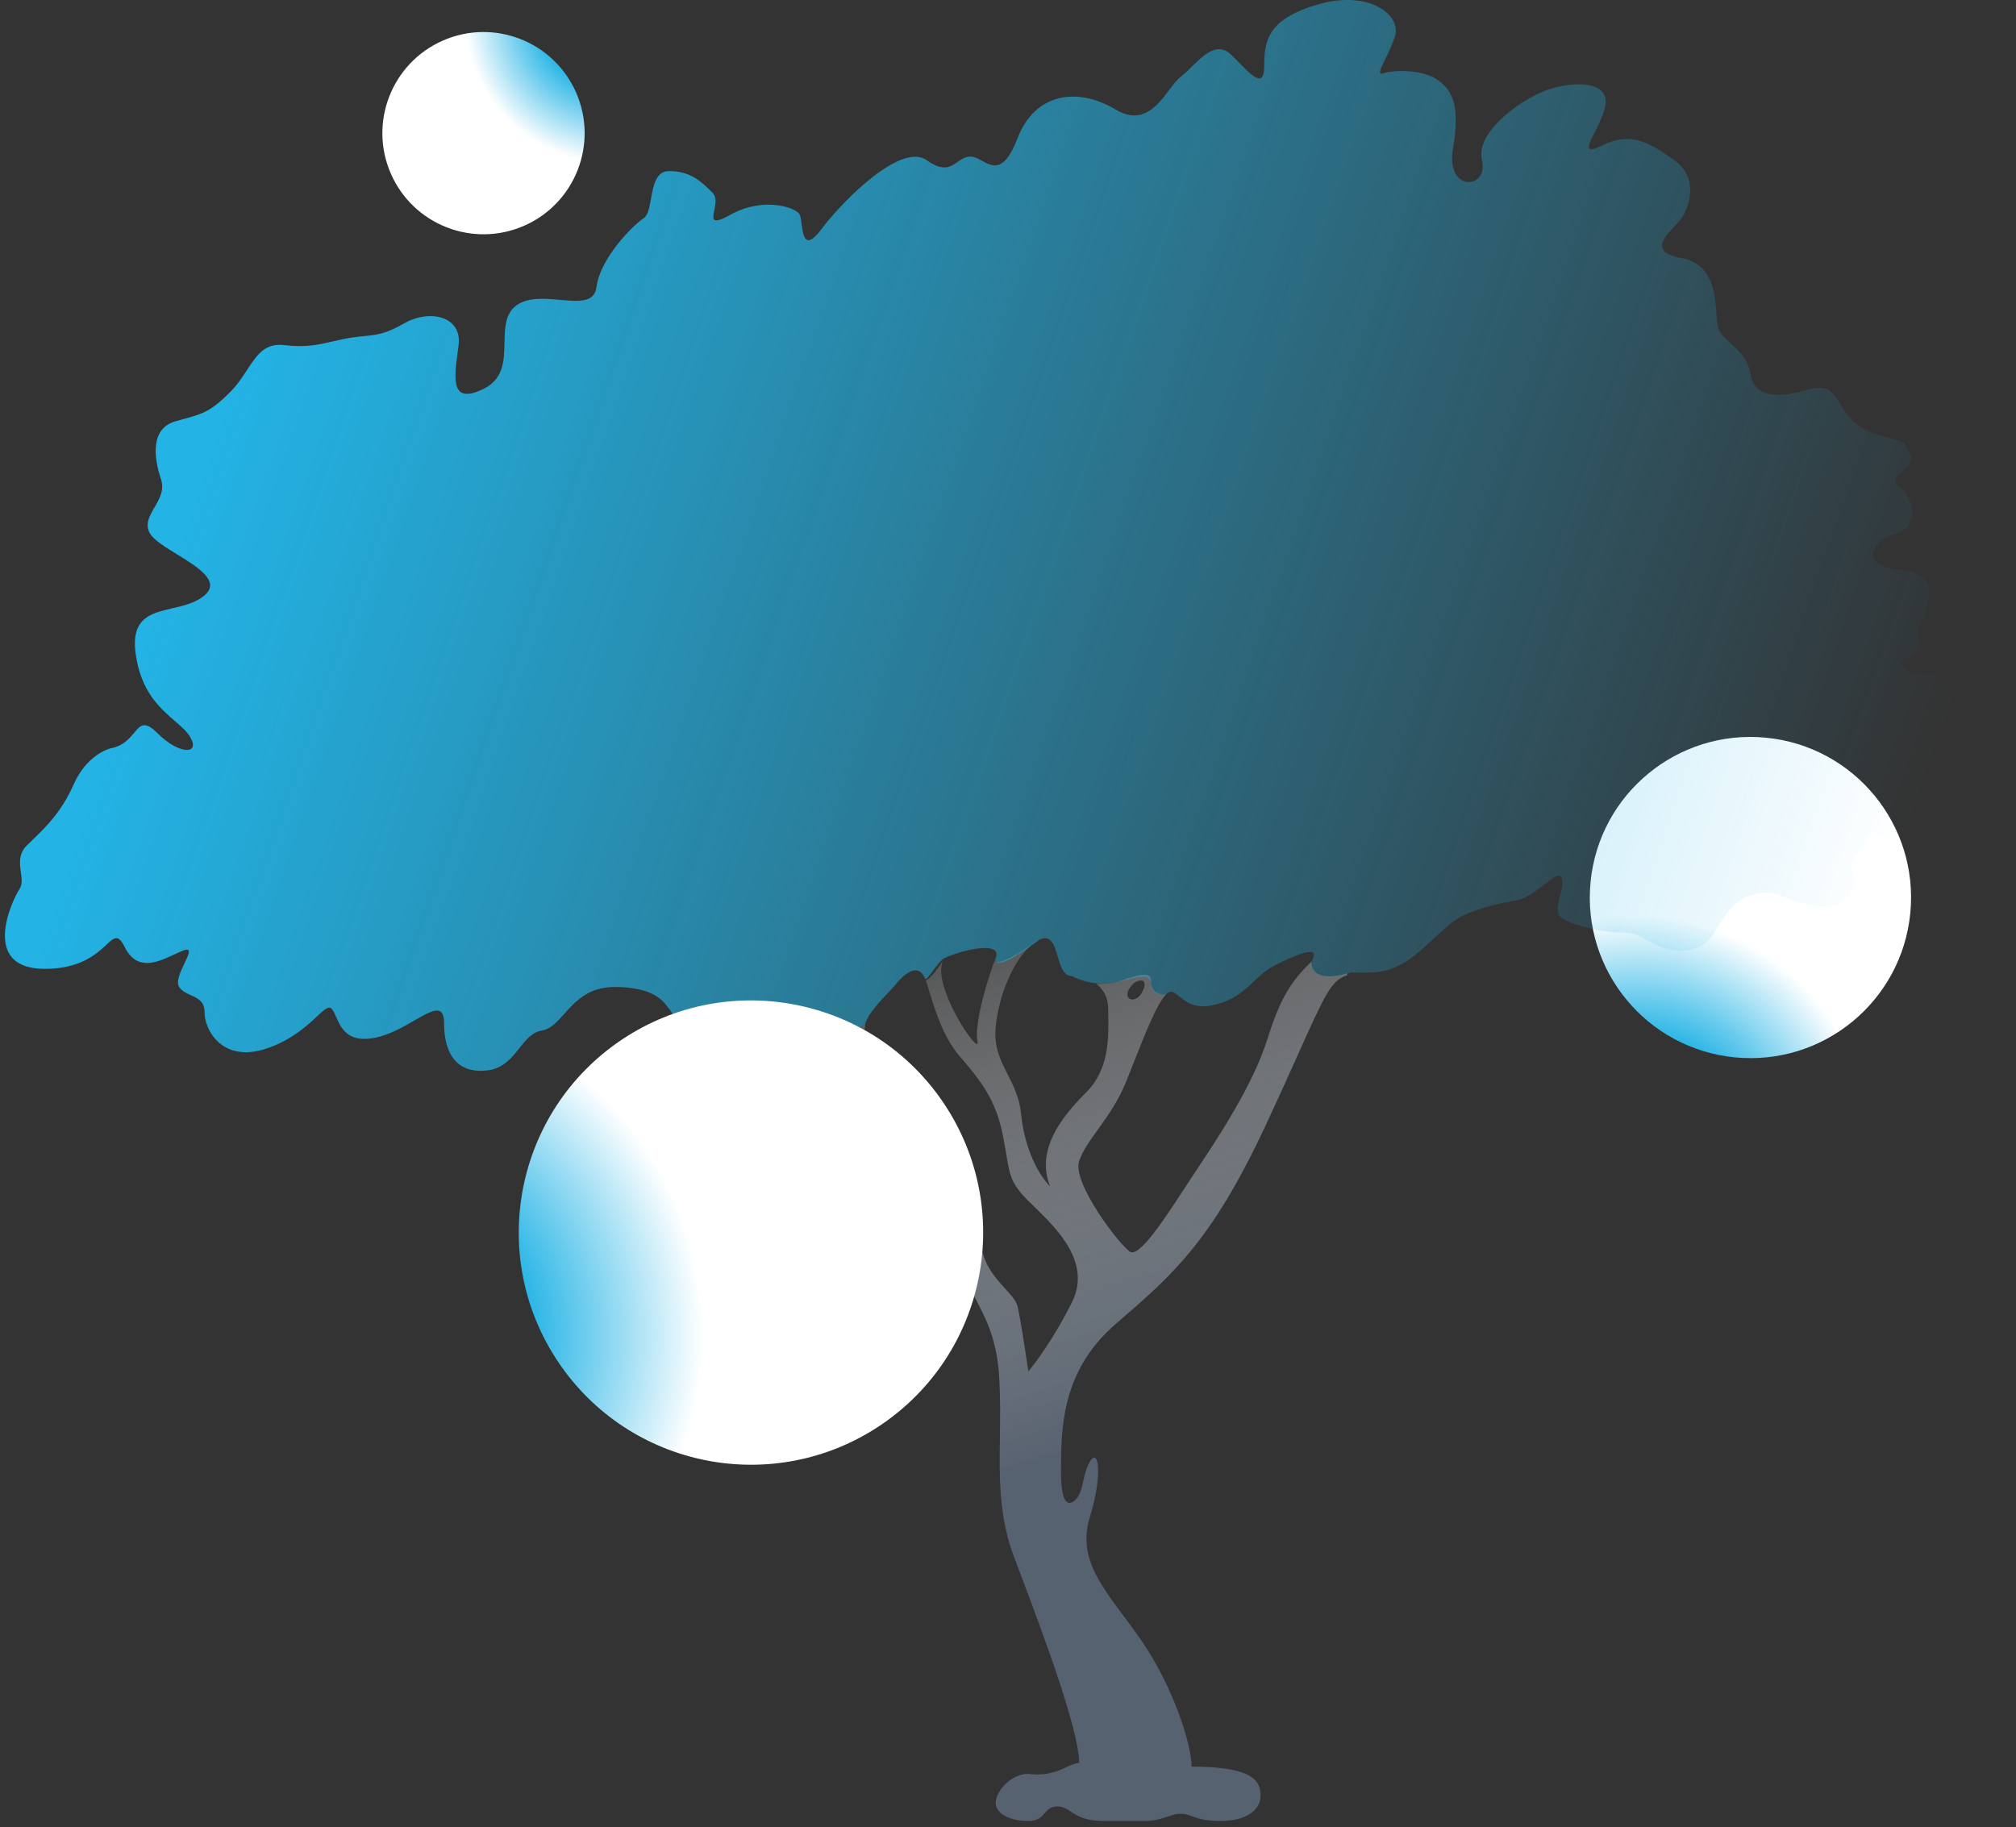 <svg width="214" height="194" viewBox="0 0 214 194" fill="none" xmlns="http://www.w3.org/2000/svg">
<rect x="0" y="0" width="214" height="194" fill="#333333" stroke="none"/>
<ellipse rx="17.055" ry="17.055" transform="matrix(-0.097 0.995 -0.995 -0.097 185.81 95.29)" fill="url(#paint0_radial_3428_25449)"/>
<ellipse rx="10.735" ry="10.735" transform="matrix(0.916 -0.401 -0.401 -0.916 51.325 14.137)" fill="url(#paint1_radial_3428_25449)"/>
<path fill-rule="evenodd" clip-rule="evenodd" d="M109.158 188.328C107.232 188.328 105.691 190.253 105.691 191.408C105.691 192.563 107.232 193.333 109.158 193.333C110.174 193.333 110.547 192.904 110.899 192.499C111.214 192.137 111.512 191.793 112.239 191.793C112.856 191.793 113.226 192.04 113.669 192.335C114.335 192.779 115.167 193.333 117.247 193.333H121.485C122.57 193.333 123.288 193.089 123.915 192.875C124.401 192.71 124.832 192.563 125.337 192.563C125.794 192.563 126.131 192.684 126.537 192.83C127.159 193.052 127.944 193.333 129.574 193.333C132.271 193.333 133.811 192.178 133.811 190.638C133.811 189.098 133.041 187.559 126.492 187.559C126.492 185.249 124.566 179.089 121.099 174.084C120.468 173.173 119.837 172.325 119.236 171.518C116.536 167.894 114.446 165.088 115.706 160.994C117.247 155.989 116.477 152.909 115.321 155.989C115.152 156.496 115.057 156.928 114.972 157.319C114.862 157.819 114.767 158.252 114.551 158.684C114.166 159.454 112.625 160.994 112.625 156.374C112.625 151.754 112.625 145.594 118.403 140.59L118.863 140.191C124.409 135.393 128.573 131.79 134.197 119.8C135.609 116.789 136.745 114.262 137.689 112.16C140.609 105.663 141.241 104.223 142.819 103.602C143.078 103.602 143.021 103.333 143.021 103.333C143.021 103.333 139.205 104.616 139.205 102.09C137.665 103.63 136.124 105.17 134.583 110.175C133.042 115.18 129.19 120.955 126.879 124.42C126.528 124.946 126.15 125.525 125.758 126.127C123.568 129.488 120.925 133.543 119.945 132.89C118.789 132.12 113.781 125.575 114.552 123.265C114.906 122.202 115.668 121.139 116.538 119.926C117.559 118.503 118.727 116.874 119.559 114.795C119.798 114.199 120.036 113.594 120.273 112.993C121.568 109.708 122.82 106.532 123.796 105.555C123.26 105.648 122.186 105.5 122.186 104.166C122.186 102.5 118.981 104.4 117.642 104.4C117.347 104.447 116.888 104.478 116.362 104.444C117.122 105.021 117.633 105.905 117.633 107.095C117.633 107.338 117.637 107.598 117.642 107.872C117.68 110.202 117.735 113.539 115.322 115.95C112.625 118.645 109.929 122.11 111.47 125.96C110.314 124.805 108.773 122.11 108.388 118.26C108.214 116.527 107.573 115.262 106.954 114.043C106.199 112.555 105.48 111.137 105.691 109.02C106.03 105.633 107.562 101.948 109.499 100.324C107.685 101.503 105.236 102.88 105.691 101.705C104.921 103.63 103.38 108.635 103.765 110.56C104.137 112.416 98.782 104.614 100.119 101.979C99.147 103.446 98.585 103.993 98.28 104.069C98.386 104.398 98.497 104.759 98.614 105.144C99.261 107.265 100.128 110.105 101.839 112.1C104.151 114.795 105.692 116.72 106.462 120.57C106.623 121.377 106.734 122.049 106.83 122.628C107.189 124.811 107.332 125.674 109.158 127.5C109.358 127.699 109.574 127.909 109.802 128.131C112.215 130.479 115.893 134.058 113.781 138.28C111.932 141.976 109.929 144.696 109.158 145.594C108.902 143.798 108.311 139.897 108.003 138.665C107.857 138.084 107.328 137.502 106.705 136.818C105.676 135.688 104.391 134.277 104.151 132.12C103.765 128.655 102.61 122.495 96.832 117.49C91.75 113.088 91.435 109.878 91.957 108.382C91.294 109.504 90.346 109.537 89.909 109.388C90.2 109.563 90.306 110.042 90.668 110.945C90.785 111.239 90.903 111.568 91.033 111.932C91.754 113.953 92.855 117.039 96.446 120.955C100.684 125.575 101.839 130.195 102.224 134.045C102.384 135.642 103.008 136.841 103.711 138.193C104.702 140.1 105.851 142.309 106.077 146.365C106.196 148.51 106.167 150.545 106.14 152.514C106.079 156.907 106.022 160.976 107.617 165.229C107.797 165.709 107.992 166.224 108.196 166.767L108.198 166.772L108.203 166.784C110.628 173.217 114.551 183.627 114.551 187.174C114.144 187.174 113.737 187.365 113.245 187.596C112.341 188.02 111.153 188.578 109.158 188.328ZM120.33 104.4C121.485 103.63 121.871 104.4 121.1 105.555C120.33 106.71 118.789 105.94 120.33 104.4Z" fill="url(#paint2_linear_3428_25449)"/>
<path fill-rule="evenodd" clip-rule="evenodd" d="M110.314 99.781C110.036 99.919 109.764 100.103 109.499 100.324C109.792 100.134 110.069 99.949 110.314 99.781Z" fill="url(#paint3_linear_3428_25449)"/>
<path d="M144.208 103.255H144.208C146.2 103.293 148.025 103.328 150.761 100.936C151.489 100.299 152.067 99.77 152.555 99.322L152.555 99.322C154.132 97.877 154.774 97.289 156.539 96.701C158.426 96.072 159.03 95.957 160.236 95.726C160.507 95.674 160.808 95.616 161.162 95.546C162.062 95.366 163.045 94.598 163.877 93.948C164.827 93.207 165.579 92.62 165.784 93.236C165.944 93.715 165.773 94.392 165.6 95.076L165.6 95.076C165.355 96.041 165.108 97.02 165.784 97.471C166.94 98.241 170.022 99.011 172.333 99.011C173.406 99.011 174.147 99.425 174.94 99.87C175.857 100.383 176.845 100.936 178.496 100.936C180.8 100.936 181.597 99.645 182.496 98.19L182.496 98.189C182.8 97.698 183.115 97.187 183.504 96.701C185.045 94.776 187.356 94.391 189.282 95.161C191.209 95.931 194.29 97.086 196.216 95.161C197.233 94.145 196.962 93.45 196.705 92.795C196.476 92.208 196.259 91.653 196.987 90.926C197.582 90.331 197.833 89.735 198.027 89.273C198.335 88.54 198.502 88.144 199.683 88.616C201.609 89.386 201.994 88.616 202.765 87.076C203.381 85.844 204.491 86.583 205.896 87.519C206.247 87.753 206.617 88 207.002 88.231C208.928 89.386 211.24 89.771 212.78 87.846C214.321 85.921 214.321 83.996 212.01 82.841C210.754 82.213 210.977 81.358 211.195 80.522C211.378 79.821 211.558 79.133 210.854 78.606C210.044 77.999 209.447 76.753 208.839 75.484L208.839 75.484C208.29 74.339 207.733 73.176 207.002 72.446C206.104 71.548 205.337 71.567 204.547 71.585C203.983 71.599 203.407 71.612 202.765 71.291C201.224 70.521 201.609 70.136 203.15 69.366C203.912 68.985 203.826 68.699 203.684 68.227C203.54 67.744 203.337 67.069 203.921 65.901C205.076 63.592 205.847 60.897 201.609 60.511C197.372 60.127 198.528 57.432 201.224 56.662C203.921 55.892 203.15 52.812 201.609 51.657C200.813 51.06 201.354 50.566 201.956 50.016C202.52 49.501 203.137 48.936 202.765 48.192C202.448 47.559 202.327 47.251 202.106 47.054C201.79 46.773 201.271 46.72 199.683 46.267C196.987 45.497 196.216 44.342 195.061 42.417C194.055 40.741 192.757 41.108 191.421 41.485C191.223 41.541 191.023 41.597 190.823 41.647C189.282 42.032 186.201 42.417 185.816 39.722C185.591 38.148 184.578 37.231 183.697 36.434C183.069 35.865 182.509 35.358 182.349 34.717C182.269 34.398 182.239 33.931 182.203 33.383C182.068 31.286 181.856 28.013 178.496 27.402C175.124 26.789 176.632 25.201 177.777 23.996C178.07 23.687 178.339 23.403 178.496 23.167C179.267 22.012 180.423 18.933 177.726 17.008C175.03 15.083 173.104 13.928 170.022 15.468C168.072 16.442 168.59 15.412 169.331 13.94C169.761 13.085 170.266 12.081 170.407 11.233C170.792 8.923 168.096 8.538 165.014 9.308C161.932 10.078 156.539 13.928 157.31 17.008C158.08 20.088 153.458 20.473 154.228 15.853C154.998 11.233 154.228 9.693 152.687 8.538C151.146 7.383 148.065 7.383 146.909 7.768C146.193 8.006 146.512 7.359 147.041 6.283C147.366 5.621 147.771 4.797 148.065 3.918C148.835 1.608 145.368 -1.087 139.975 0.453C134.582 1.993 134.197 4.303 134.197 6.998C134.197 9.384 132.989 8.148 131.375 6.498L131.372 6.495C131.164 6.282 130.95 6.062 130.73 5.843C129.258 4.372 127.787 5.823 126.487 7.105L126.487 7.105C126.085 7.501 125.7 7.88 125.337 8.153C124.941 8.45 124.544 8.977 124.108 9.556L124.108 9.556C122.85 11.227 121.264 13.333 118.403 11.618C114.551 9.308 109.929 9.693 108.002 14.698C106.598 18.347 105.398 17.698 104.254 17.078C103.829 16.849 103.412 16.623 102.995 16.623C102.459 16.623 102.063 16.902 101.661 17.185C100.907 17.717 100.131 18.264 98.372 17.008C95.676 15.083 89.512 21.242 87.201 24.323C85.457 26.647 85.248 25.024 85.085 23.758C85.032 23.346 84.984 22.971 84.89 22.782C84.504 22.012 81.037 20.858 77.571 22.782C75.498 23.933 75.628 23.295 75.821 22.349C75.951 21.713 76.109 20.937 75.644 20.473C74.489 19.318 73.333 18.163 71.022 18.163C69.632 18.163 69.357 19.693 69.107 21.081C68.941 22.002 68.786 22.86 68.326 23.168C67.17 23.938 63.703 27.402 63.318 30.482C63.108 32.162 61.409 32.01 59.47 31.836C57.853 31.692 56.069 31.532 54.843 32.407C53.616 33.283 53.585 34.797 53.554 36.367C53.515 38.249 53.476 40.213 51.376 41.262C47.828 43.035 48.202 40.235 48.584 37.374C48.617 37.13 48.649 36.885 48.68 36.642C49.065 33.562 45.598 32.792 42.902 34.332C40.916 35.467 39.974 35.556 38.693 35.679C38.234 35.723 37.732 35.771 37.123 35.872C36.496 35.977 35.925 36.11 35.365 36.24L35.365 36.24C33.862 36.59 32.434 36.923 30.19 36.642C28.121 36.384 27.267 37.687 26.23 39.271C25.723 40.046 25.171 40.888 24.412 41.647C22.36 43.697 21.523 43.928 19.476 44.492C19.216 44.563 18.937 44.64 18.633 44.727C15.937 45.497 16.322 48.577 17.092 50.887C17.471 52.02 16.921 52.969 16.399 53.868C15.858 54.801 15.348 55.681 15.937 56.662C16.348 57.347 17.541 58.081 18.784 58.847L18.784 58.847C21.034 60.231 23.451 61.719 21.714 63.206C20.777 64.009 19.515 64.3 18.298 64.581C16.014 65.108 13.892 65.598 14.395 69.366C14.935 73.417 16.992 75.195 18.571 76.559L18.571 76.559C19.243 77.14 19.829 77.646 20.174 78.221C21.329 80.146 19.019 80.146 16.707 77.836C15.344 76.475 14.919 76.986 14.247 77.792C13.779 78.354 13.192 79.06 12.084 79.376C11.186 79.504 9.08 80.454 7.847 83.226C6.521 86.208 4.91 87.764 3.504 89.122C3.276 89.342 3.054 89.556 2.839 89.771C1.948 90.662 2.088 91.682 2.215 92.607C2.308 93.281 2.393 93.904 2.069 94.391C1.298 95.546 -2.168 102.861 4.765 102.861C8.54 102.861 10.26 101.263 11.292 100.305C12.156 99.502 12.539 99.147 13.241 100.551C14.548 103.164 16.687 102.174 18.482 101.344L18.482 101.344C18.802 101.196 19.112 101.052 19.404 100.936C20.407 100.535 20.052 101.283 19.59 102.255C19.165 103.149 18.65 104.232 19.019 104.786C19.322 105.24 19.804 105.456 20.277 105.668C21.006 105.995 21.715 106.313 21.715 107.48C21.715 109.405 23.641 112.87 28.264 111.33C30.931 110.442 32.572 108.913 33.631 107.926C34.408 107.202 34.872 106.77 35.198 107.095C35.385 107.283 35.527 107.607 35.69 107.979C36.196 109.137 36.906 110.758 39.82 110.175C41.333 109.873 42.785 109.037 43.992 108.342C45.86 107.267 47.139 106.531 47.139 108.635C47.139 112.1 48.68 114.025 51.762 113.64C53.428 113.432 54.306 112.324 55.126 111.289L55.126 111.289C55.823 110.409 56.478 109.582 57.54 109.405C58.453 109.253 59.125 108.501 59.889 107.647C61.06 106.337 62.447 104.786 65.244 104.786C69.282 104.786 70.38 106.254 70.851 106.882C70.919 106.973 70.974 107.047 71.023 107.095C71.075 107.148 71.128 107.23 71.194 107.332C71.608 107.973 72.533 109.405 77.186 109.405C79.551 109.405 81.323 109.628 82.795 109.812L82.795 109.812L82.796 109.812C84.68 110.048 86.073 110.223 87.587 109.79C89.018 109.382 89.581 109.19 89.909 109.388C90.406 109.558 91.56 109.491 92.209 107.865C92.826 106.941 93.75 105.94 94.135 105.555C94.501 105.19 94.867 104.76 95.222 104.341C96.364 102.997 97.595 102.413 98.183 103.881C98.375 104.341 99.514 102.034 100.299 101.705C101.84 100.935 106.462 99.781 105.692 101.705C105.497 102.379 106.149 102.938 110.314 99.78C111.563 99.157 111.912 100.33 112.273 101.54C112.58 102.572 112.895 103.63 113.781 103.63C114.384 103.965 115.999 104.587 117.638 104.4C119.688 104.167 122.188 102.967 122.188 104.4C122.188 105.547 123.26 105.648 123.797 105.555C124.297 105.056 124.652 105.349 125.176 105.779C125.862 106.345 126.837 107.147 128.805 106.71C130.92 106.241 132.031 105.197 133.101 104.193L133.102 104.193C133.785 103.552 134.452 102.926 135.353 102.475C137.664 101.32 140.362 100.165 139.206 102.09C139.092 102.989 139.779 104.477 143.442 103.245C143.701 103.245 143.956 103.25 144.208 103.255Z" fill="url(#paint4_linear_3428_25449)"/>
<ellipse rx="24.65" ry="24.65" transform="matrix(-0.831 0.556 -0.556 -0.831 79.715 130.861)" fill="url(#paint5_radial_3428_25449)"/>
<defs>
<radialGradient id="paint0_radial_3428_25449" cx="0" cy="0" r="1" gradientUnits="userSpaceOnUse" gradientTransform="translate(27.797 9.414) rotate(145.814) scale(24.835 24.835)">
<stop stop-color="#576270"/>
<stop offset="0.474" stop-color="#23B3E5"/>
<stop offset="1" stop-color="white"/>
</radialGradient>
<radialGradient id="paint1_radial_3428_25449" cx="0" cy="0" r="1" gradientUnits="userSpaceOnUse" gradientTransform="translate(17.496 5.925) rotate(145.814) scale(15.631 15.631)">
<stop stop-color="#576270"/>
<stop offset="0.474" stop-color="#23B3E5"/>
<stop offset="1" stop-color="white"/>
</radialGradient>
<linearGradient id="paint2_linear_3428_25449" x1="133.021" y1="193.333" x2="98.467" y2="87.26" gradientUnits="userSpaceOnUse">
<stop offset="0.387" stop-color="#576270"/>
<stop offset="1" stop-color="white" stop-opacity="0"/>
</linearGradient>
<linearGradient id="paint3_linear_3428_25449" x1="133.021" y1="193.333" x2="98.467" y2="87.26" gradientUnits="userSpaceOnUse">
<stop offset="0.387" stop-color="#576270"/>
<stop offset="1" stop-color="white" stop-opacity="0"/>
</linearGradient>
<linearGradient id="paint4_linear_3428_25449" x1="21.354" y1="50" x2="195.482" y2="109.699" gradientUnits="userSpaceOnUse">
<stop stop-color="#23B3E5"/>
<stop offset="0" stop-color="#23B3E5"/>
<stop offset="1" stop-color="#23B3E5" stop-opacity="0"/>
</linearGradient>
<radialGradient id="paint5_radial_3428_25449" cx="0" cy="0" r="1" gradientUnits="userSpaceOnUse" gradientTransform="translate(40.176 13.605) rotate(145.814) scale(35.894 35.894)">
<stop stop-color="#576270"/>
<stop offset="0.474" stop-color="#23B3E5"/>
<stop offset="1" stop-color="white"/>
</radialGradient>
</defs>
</svg>
